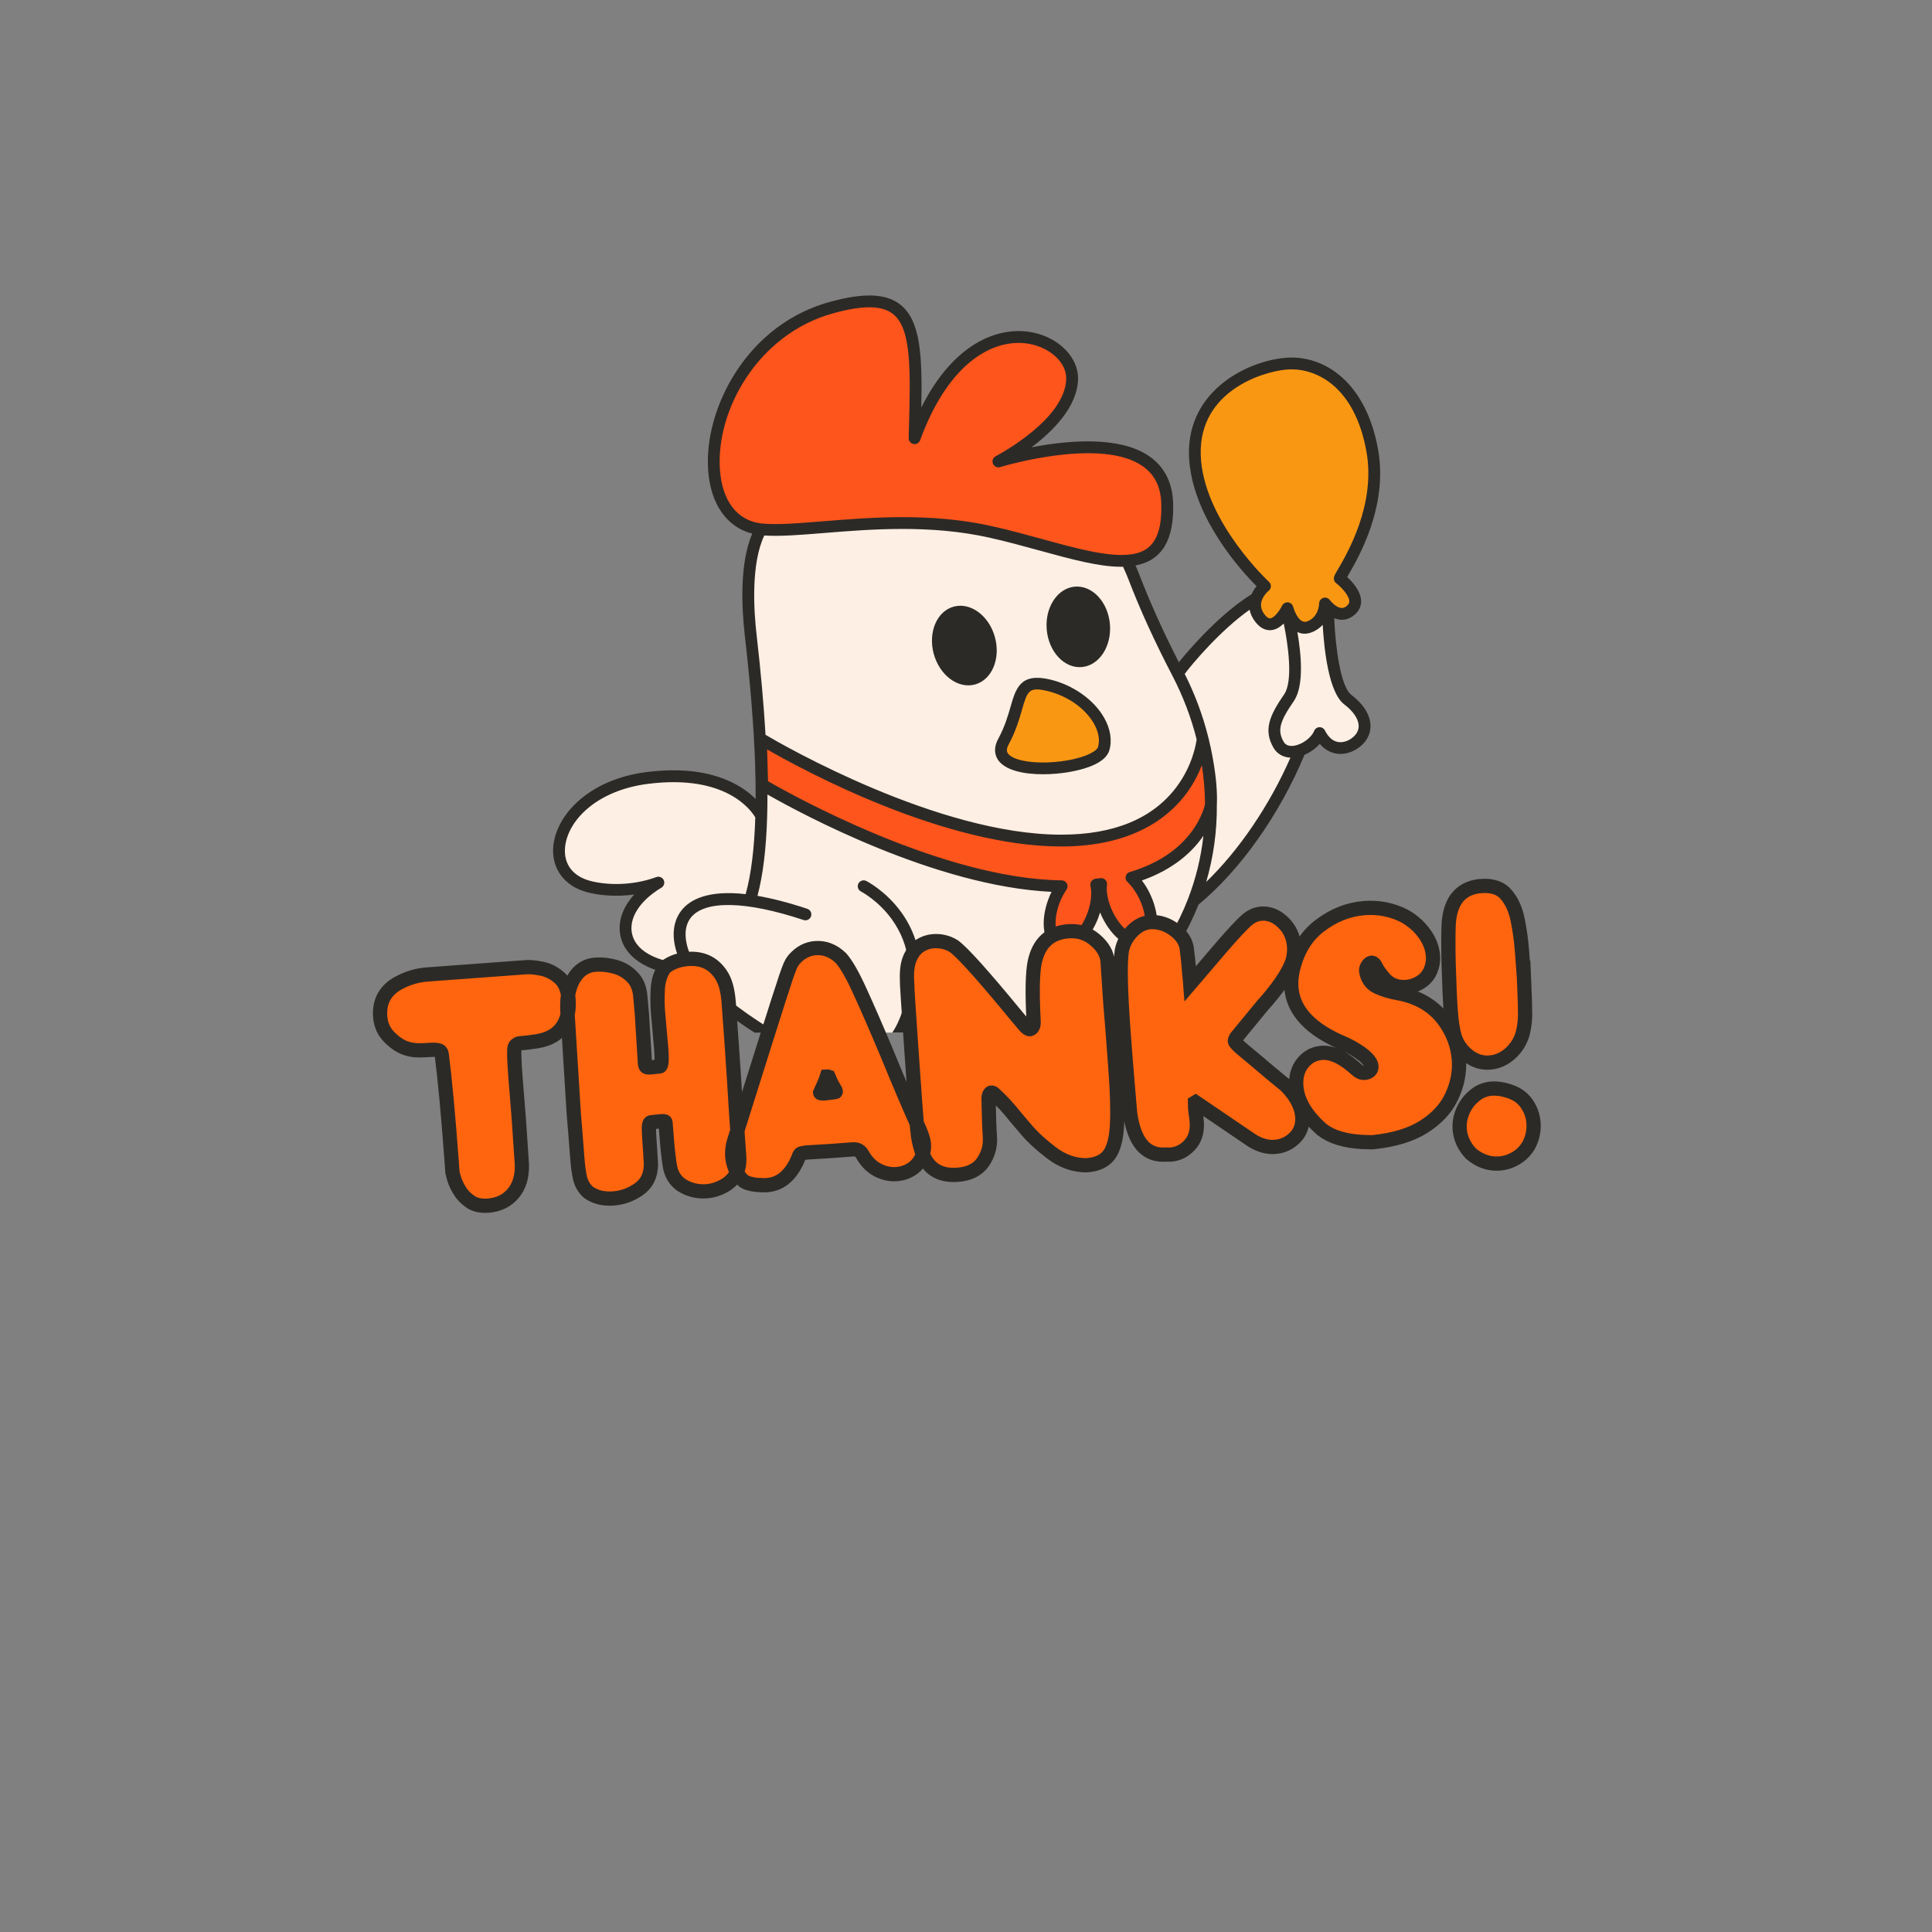 <svg xmlns="http://www.w3.org/2000/svg" xmlns:xlink="http://www.w3.org/1999/xlink" width="500" zoomAndPan="magnify" viewBox="0 0 375 375" height="500" preserveAspectRatio="xMidYMid meet" version="1.0"><rect x="0" y="0" width="375" height="375" fill="#808080" stroke="none"/><defs><g/><clipPath id="1d4e413697"><path d="M 108 148 L 236 148 L 236 200.43 L 108 200.43 Z M 108 148 " clip-rule="nonzero"/></clipPath><clipPath id="001ce3fe89"><path d="M 107 57 L 268 57 L 268 200.43 L 107 200.43 Z M 107 57 " clip-rule="nonzero"/></clipPath></defs><path fill="#fa9712" d="M 243.836 116.137 C 244.348 114.703 245.523 113.77 245.523 113.77 C 245.523 113.77 233.152 102.371 231.992 89.559 C 230.832 76.742 242.461 71.289 249.422 70.605 C 256.387 69.926 264.168 74.863 266.379 87.605 C 268.59 100.348 260.023 111.652 260.047 112.285 C 260.047 112.285 264.812 115.934 262.32 118.328 C 260.539 120.039 258.676 118.691 257.762 117.789 C 257.398 117.426 257.184 117.137 257.184 117.137 C 257.184 117.137 257.172 120.535 254.152 121.672 C 251.891 122.523 250.621 120.07 250.129 118.785 C 249.961 118.355 249.883 118.055 249.883 118.055 C 249.883 118.055 247.277 123.449 244.598 120.039 C 243.445 118.582 243.453 117.219 243.836 116.137 Z M 243.836 116.137 " fill-opacity="1" fill-rule="nonzero"/><path fill="#fdefe3" d="M 261.605 135.797 C 265.328 138.633 265.621 141.711 263.695 143.656 C 261.77 145.602 258.148 146.281 256.141 142.293 C 255.566 143.738 253.977 145.062 252.32 145.629 L 252.32 145.633 C 250.695 146.188 249 146.02 248.152 144.523 C 246.594 141.77 247.352 139.527 250.188 135.426 C 253.023 131.32 249.855 118.887 249.855 118.887 L 250.129 118.785 C 250.621 120.07 251.891 122.523 254.152 121.672 C 257.172 120.535 257.184 117.137 257.184 117.137 C 257.184 117.137 257.398 117.426 257.762 117.789 C 257.762 117.789 257.883 132.961 261.605 135.797 Z M 261.605 135.797 " fill-opacity="1" fill-rule="nonzero"/><path fill="#fdefe3" d="M 249.855 118.887 C 249.855 118.887 253.023 131.32 250.188 135.426 C 247.352 139.527 246.594 141.77 248.152 144.523 C 249 146.02 250.695 146.188 252.32 145.633 C 247.801 156.695 240.27 167.898 231.656 174.918 C 233.969 168.953 235.094 162.594 235.043 156.168 C 235.047 156.164 235.047 156.16 235.047 156.16 C 235.281 151.074 233.742 144.668 233.469 143.582 C 233.457 143.531 233.445 143.492 233.438 143.461 C 233.438 143.445 233.434 143.434 233.43 143.426 C 233.43 143.422 233.43 143.422 233.43 143.422 C 232.359 139.098 230.762 134.836 228.637 130.734 L 228.637 130.73 C 228.637 130.43 236.422 120.535 243.836 116.137 C 243.453 117.219 243.445 118.582 244.598 120.039 C 247.277 123.449 249.883 118.055 249.883 118.055 C 249.883 118.055 249.961 118.355 250.129 118.785 Z M 249.855 118.887 " fill-opacity="1" fill-rule="nonzero"/><path fill="#fd551b" d="M 193.801 89.562 C 194.32 89.402 226.043 79.684 226.555 97.754 C 226.773 105.5 223.852 108.371 219.031 108.801 C 212.523 109.387 202.559 105.52 192.227 103.223 C 174.25 99.227 156.176 103.656 147.688 102.73 C 147.637 102.723 147.582 102.719 147.531 102.711 C 131.781 100.77 136.922 66.48 161.379 59.715 C 178.691 54.926 178.066 64.504 177.52 85.062 C 187.828 56.84 208.312 64.801 208.102 73.578 C 207.891 82.246 194.148 89.383 193.801 89.562 Z M 193.801 89.562 " fill-opacity="1" fill-rule="nonzero"/><path fill="#fa9712" d="M 203.57 133.008 C 210.613 134.688 215.594 140.75 214.219 145.336 C 212.84 149.918 190.777 151.352 194.773 143.941 C 198.777 136.527 196.535 131.332 203.57 133.008 Z M 203.57 133.008 " fill-opacity="1" fill-rule="nonzero"/><g clip-path="url(#1d4e413697)"><path fill="#fdefe3" d="M 170.781 204.395 C 162.508 209.578 148.656 201.73 138.488 193.137 C 136.812 191.719 135.359 190.051 134.254 188.297 C 119.289 187.836 117.785 177.305 127.789 171.32 C 122.812 173.148 117.445 173.004 114.043 172.023 C 103.539 169.012 108.27 153.199 125.645 151.008 C 143.145 148.801 147.762 158.383 147.762 158.383 C 147.848 155.301 147.828 151.965 147.711 148.398 L 147.832 148.395 L 147.945 152.297 C 147.945 152.297 180.352 171.707 206.07 172.016 C 205.5 172.84 204.984 173.809 204.582 174.879 C 203.117 178.785 203.613 182.582 205.691 183.363 C 207.773 184.145 210.648 181.613 212.109 177.707 C 212.941 175.492 213.145 173.312 212.781 171.699 C 213.102 171.664 213.418 171.625 213.727 171.582 C 213.527 173.215 213.918 175.34 214.93 177.449 C 216.73 181.207 219.82 183.477 221.82 182.52 C 223.824 181.559 223.984 177.73 222.18 173.973 C 221.477 172.5 220.578 171.262 219.621 170.352 C 233.211 166.34 234.996 156.477 235.043 156.168 C 235.094 162.594 233.969 168.953 231.656 174.918 C 230.695 177.391 229.531 179.793 228.164 182.109 C 224.461 188.371 217.398 196.176 207.836 201.371 C 204.457 203.203 200.77 204.711 196.801 205.707 C 193.602 206.516 190.227 206.988 186.691 207.031 C 181.801 207.102 176.605 206.344 171.156 204.52 C 171.035 204.477 170.906 204.438 170.781 204.395 Z M 170.781 204.395 " fill-opacity="1" fill-rule="nonzero"/></g><path fill="#fdefe3" d="M 147.711 148.398 C 147.461 140.996 146.781 132.602 145.723 123.434 C 144.969 116.898 144.805 108.332 147.48 103.109 L 147.531 102.711 C 147.582 102.719 147.637 102.723 147.688 102.73 C 156.176 103.656 174.25 99.227 192.227 103.223 C 202.559 105.52 212.523 109.387 219.031 108.801 L 219.117 109.727 C 219.41 110.348 219.75 111.117 220.086 111.992 C 222.535 118.379 225.438 124.578 228.594 130.648 C 228.605 130.672 228.621 130.703 228.637 130.73 L 228.637 130.734 C 230.762 134.836 232.359 139.098 233.43 143.422 C 233.43 143.422 233.43 143.422 233.43 143.426 C 233.398 143.762 231.57 163.152 205.98 163.152 C 180.172 163.152 147.688 143.422 147.688 143.422 L 147.832 148.395 Z M 214.219 145.336 C 215.594 140.75 210.613 134.688 203.57 133.008 C 196.535 131.332 198.777 136.527 194.773 143.941 C 190.777 151.352 212.84 149.918 214.219 145.336 Z M 214.219 145.336 " fill-opacity="1" fill-rule="nonzero"/><path fill="#fd551b" d="M 147.832 148.395 L 147.688 143.422 C 147.688 143.422 180.172 163.152 205.98 163.152 C 231.57 163.152 233.398 143.762 233.43 143.426 C 233.434 143.434 233.438 143.445 233.438 143.461 C 233.449 143.5 233.457 143.543 233.469 143.582 C 234.488 147.75 235.016 151.977 235.043 156.168 C 234.996 156.477 233.211 166.34 219.621 170.352 C 220.578 171.262 221.477 172.5 222.18 173.973 C 223.984 177.73 223.824 181.559 221.82 182.52 C 219.82 183.477 216.73 181.207 214.93 177.449 C 213.918 175.34 213.527 173.215 213.727 171.582 C 213.418 171.625 213.102 171.664 212.781 171.699 C 213.145 173.312 212.941 175.492 212.109 177.707 C 210.648 181.613 207.773 184.145 205.691 183.363 C 203.613 182.582 203.117 178.785 204.582 174.879 C 204.984 173.809 205.5 172.84 206.07 172.016 C 180.352 171.707 147.945 152.297 147.945 152.297 Z M 147.832 148.395 " fill-opacity="1" fill-rule="nonzero"/><path fill="#2c2a27" d="M 202.449 150.285 C 204.09 150.285 205.777 150.137 207.34 149.879 C 209.973 149.445 214.516 148.316 215.312 145.664 C 215.898 143.711 215.535 141.438 214.289 139.273 C 212.277 135.781 208.273 132.957 203.832 131.895 C 198.074 130.523 197.184 133.59 196.16 137.141 C 195.66 138.879 195.035 141.043 193.762 143.398 C 192.707 145.355 193.188 146.754 193.777 147.578 C 195.164 149.523 198.703 150.285 202.449 150.285 Z M 195.785 144.488 C 197.172 141.918 197.832 139.625 198.367 137.777 C 199.422 134.125 199.672 133.262 203.305 134.125 C 207.152 135.043 210.602 137.453 212.309 140.414 C 213.238 142.031 213.527 143.66 213.121 145.008 C 212.918 145.68 211.113 146.938 206.969 147.621 C 201.867 148.465 196.789 147.848 195.645 146.25 C 195.52 146.07 195.18 145.602 195.785 144.488 Z M 195.785 144.488 " fill-opacity="1" fill-rule="nonzero"/><g clip-path="url(#001ce3fe89)"><path fill="#2c2a27" d="M 262.301 134.887 C 260.203 133.293 259.207 125.652 258.969 119.992 C 260.438 120.594 261.895 120.324 263.113 119.156 C 263.871 118.434 264.242 117.523 264.184 116.527 C 264.082 114.656 262.469 112.906 261.48 112 C 261.539 111.895 261.602 111.789 261.664 111.684 C 263.582 108.402 269.426 98.422 267.512 87.41 C 266.449 81.277 264.004 76.371 260.449 73.215 C 257.277 70.402 253.328 69.074 249.316 69.465 C 241.543 70.223 229.656 76.379 230.855 89.66 C 231.875 100.918 241.02 110.898 243.902 113.785 C 243.566 114.188 243.207 114.723 242.93 115.348 C 239.027 117.738 235.191 121.449 232.625 124.18 C 231.371 125.512 230.117 126.945 229.082 128.211 C 228.988 128.328 228.898 128.441 228.812 128.547 C 225.73 122.504 223.215 116.934 221.16 111.574 C 220.93 110.977 220.68 110.379 220.402 109.758 C 225.516 108.789 227.91 104.836 227.707 97.711 C 227.594 93.758 226.086 90.711 223.223 88.664 C 217.379 84.477 207.039 85.5 200.211 86.824 C 204.332 83.73 209.121 78.992 209.25 73.594 C 209.352 69.395 205.504 65.484 200.301 64.5 C 193.727 63.254 185.047 66.645 178.824 79.105 C 179.031 68.992 178.691 62.211 174.723 59.109 C 171.965 56.949 167.629 56.789 161.078 58.598 C 151.523 61.242 145.848 67.516 142.766 72.316 C 138.941 78.277 137.008 85.223 137.457 91.363 C 137.941 97.875 141.098 102.332 146.004 103.574 C 143.602 109.23 143.887 117.469 144.586 123.551 C 145.656 132.844 146.328 141.211 146.57 148.426 C 146.648 150.758 146.68 152.984 146.672 155.078 C 143.785 152.199 137.547 148.34 125.504 149.859 C 114.234 151.281 107.859 158.254 107.383 164.406 C 107.062 168.562 109.492 171.898 113.727 173.113 C 115.957 173.754 119.375 174.129 123.094 173.633 C 120.746 176.223 119.781 179.199 120.508 181.996 C 121.629 186.301 126.512 189.047 133.625 189.406 C 134.754 191.078 136.168 192.656 137.75 193.996 C 141.93 197.531 154.305 207.184 164.578 207.184 C 166.523 207.184 168.391 206.828 170.117 206.031 C 170.68 211.789 173.406 216.562 177.73 219.262 C 180.051 220.707 182.633 221.438 185.254 221.438 C 187.293 221.438 189.355 220.996 191.332 220.109 C 193.742 219.023 195.016 217.535 195.137 215.676 C 195.316 212.77 192.402 209.852 190.055 207.992 C 192.16 207.805 194.25 207.473 196.312 206.988 C 200.141 209.188 208.578 213.66 213.949 213.66 C 214.969 213.66 215.883 213.496 216.629 213.125 C 217.5 212.695 218.582 211.777 218.824 209.867 C 219.125 207.477 218.57 205.453 217.172 203.848 C 215.594 202.031 213.23 201.125 211.281 200.672 C 218.559 196.086 225.102 189.539 229.16 182.68 C 230.492 180.426 231.656 178.047 232.621 175.598 C 240.738 168.902 248.391 158.078 253.203 146.508 C 254.34 146.027 255.387 145.266 256.16 144.383 C 257.242 145.66 258.465 146.125 259.402 146.277 C 261.164 146.555 263.125 145.855 264.516 144.449 C 265.578 143.379 266.105 142 266.004 140.566 C 265.898 139.195 265.176 137.082 262.301 134.887 Z M 233.133 89.457 C 231.945 76.363 244.57 72.234 249.535 71.75 C 255.398 71.176 263.035 75.035 265.25 87.801 C 267.02 97.988 261.496 107.426 259.68 110.527 C 259.051 111.602 258.883 111.891 258.898 112.328 C 258.914 112.672 259.078 112.992 259.348 113.195 C 260.152 113.809 261.828 115.461 261.895 116.656 C 261.906 116.875 261.875 117.168 261.527 117.504 C 261.188 117.828 260.297 118.684 258.574 116.977 C 258.285 116.691 258.105 116.457 258.105 116.457 C 257.816 116.059 257.301 115.898 256.836 116.051 C 256.367 116.199 256.051 116.637 256.043 117.125 C 256.043 117.234 255.973 119.762 253.754 120.602 C 252.527 121.062 251.688 119.645 251.199 118.371 C 251.062 118.016 250.996 117.766 250.996 117.766 C 250.875 117.301 250.48 116.961 250.004 116.914 C 249.965 116.91 249.926 116.906 249.887 116.906 C 249.453 116.906 249.051 117.156 248.855 117.551 C 248.398 118.496 247.348 119.934 246.551 120.02 C 246.238 120.055 245.891 119.82 245.504 119.332 C 244.773 118.398 244.582 117.48 244.922 116.52 C 245.312 115.43 246.238 114.672 246.242 114.668 C 246.504 114.457 246.664 114.145 246.676 113.812 C 246.688 113.477 246.555 113.152 246.305 112.93 C 246.176 112.816 234.238 101.688 233.133 89.457 Z M 139.742 91.211 C 138.895 79.75 147.047 64.867 161.684 60.82 C 167.473 59.219 171.164 59.254 173.305 60.926 C 176.949 63.773 176.734 71.723 176.406 83.754 L 176.375 85.031 C 176.359 85.59 176.754 86.082 177.305 86.188 C 177.859 86.293 178.402 85.98 178.594 85.453 C 184.316 69.785 193.336 65.523 199.863 66.762 C 203.977 67.543 207.027 70.457 206.949 73.547 C 206.766 81.398 193.812 88.262 193.289 88.539 C 192.91 88.727 192.645 89.113 192.645 89.57 C 192.645 90.203 193.156 90.715 193.789 90.715 C 193.918 90.715 194.043 90.691 194.164 90.652 C 195.047 90.387 213.895 84.82 221.879 90.543 C 224.16 92.176 225.316 94.547 225.406 97.793 C 225.641 105.961 222.258 107.367 218.926 107.668 C 214.73 108.043 208.707 106.391 202.328 104.641 C 199.141 103.766 195.844 102.859 192.473 102.113 C 186.574 100.801 180.73 100.379 175.188 100.379 C 169.629 100.379 164.379 100.805 159.703 101.184 C 154.867 101.578 150.691 101.914 147.824 101.605 L 147.664 101.586 C 143.074 101.008 140.184 97.23 139.742 91.211 Z M 148.352 103.938 C 151.371 104.148 155.344 103.828 159.891 103.461 C 169.07 102.719 180.496 101.793 191.977 104.344 C 195.293 105.078 198.562 105.977 201.723 106.844 C 207.863 108.531 213.254 110.012 217.621 110.012 C 217.75 110.012 217.875 110.004 218.004 110.004 C 218.02 110.074 218.047 110.145 218.078 110.219 C 218.43 110.973 218.734 111.691 219.012 112.406 C 221.273 118.312 224.074 124.453 227.566 131.164 L 227.605 131.246 C 227.605 131.246 227.605 131.25 227.609 131.25 C 227.613 131.254 227.613 131.262 227.617 131.262 C 229.645 135.176 231.207 139.293 232.266 143.504 C 232.152 144.402 231.461 148.605 228.375 152.73 C 223.766 158.887 216.23 162.008 205.98 162.008 C 182.098 162.008 151.93 144.602 148.59 142.629 C 148.246 136.77 147.668 130.297 146.863 123.305 C 146.293 118.375 145.75 109.387 148.352 103.938 Z M 233.281 148.535 C 233.668 151.047 233.871 153.566 233.895 156.07 C 233.703 156.996 231.57 165.633 219.297 169.258 C 218.902 169.371 218.602 169.688 218.508 170.086 C 218.41 170.484 218.531 170.902 218.832 171.188 C 219.727 172.039 220.527 173.176 221.148 174.473 C 222.219 176.695 222.574 179.078 222.062 180.531 C 221.895 181.016 221.648 181.336 221.324 181.488 C 220.766 181.754 219.91 181.516 218.98 180.832 C 217.844 179.996 216.746 178.582 215.965 176.953 C 215.086 175.117 214.684 173.207 214.867 171.723 C 214.906 171.367 214.785 171.016 214.531 170.766 C 214.277 170.516 213.922 170.398 213.57 170.449 C 213.273 170.492 212.965 170.527 212.656 170.562 C 212.332 170.598 212.039 170.773 211.848 171.039 C 211.66 171.301 211.594 171.633 211.664 171.949 C 211.988 173.422 211.766 175.375 211.039 177.309 C 209.75 180.742 207.367 182.766 206.094 182.293 C 204.824 181.812 204.367 178.715 205.652 175.285 C 206.012 174.34 206.465 173.461 207.012 172.672 C 207.25 172.324 207.281 171.871 207.086 171.492 C 206.895 171.117 206.508 170.879 206.082 170.875 C 182.762 170.594 153.395 154.129 149.074 151.633 L 148.895 145.461 C 156.129 149.617 183.316 164.301 205.98 164.301 C 219.695 164.301 226.727 158.758 230.207 154.105 C 231.656 152.164 232.629 150.219 233.281 148.535 Z M 122.723 181.43 C 121.926 178.363 124.09 174.867 128.379 172.301 C 128.887 171.996 129.078 171.359 128.824 170.824 C 128.566 170.289 127.949 170.039 127.391 170.242 C 122.406 172.074 117.254 171.754 114.355 170.918 C 111.137 169.996 109.426 167.691 109.668 164.594 C 110.07 159.367 115.734 153.414 125.785 152.145 C 140.879 150.238 145.785 157.266 146.602 158.66 C 146.406 164.801 145.781 169.805 144.73 173.551 C 137.422 172.727 133.922 174.602 132.258 176.73 C 130.258 179.289 130.273 183.035 132.219 187.016 C 127 186.461 123.5 184.438 122.723 181.43 Z M 192.84 215.547 C 192.781 216.488 191.957 217.328 190.387 218.031 C 186.574 219.75 182.398 219.492 178.938 217.332 C 175.305 215.062 172.984 211.031 172.43 206.121 C 176.996 207.492 181.578 208.184 186.086 208.184 C 186.18 208.184 186.266 208.184 186.359 208.184 C 189.047 209.883 192.984 213.227 192.84 215.547 Z M 215.434 205.371 C 216.398 206.48 216.758 207.859 216.539 209.59 C 216.414 210.562 215.973 210.898 215.594 211.086 C 212.895 212.43 205.629 209.465 199.473 206.141 C 202.406 205.234 205.293 204.027 208.09 202.531 C 209.195 202.594 213.375 202.996 215.434 205.371 Z M 227.176 181.527 C 222.789 188.941 215.352 195.984 207.285 200.367 C 203.809 202.25 200.188 203.676 196.516 204.598 C 193.285 205.414 189.973 205.848 186.672 205.887 C 182.238 205.953 177.719 205.301 173.195 203.957 C 174.992 202.258 176.383 199.906 177.34 196.93 C 180.383 187.5 177.73 180.949 174.973 177.117 C 171.988 172.969 168.305 171.078 168.152 171 C 167.586 170.715 166.898 170.938 166.613 171.504 C 166.328 172.07 166.555 172.762 167.121 173.043 C 167.152 173.062 170.457 174.758 173.117 178.453 C 176.68 183.406 177.367 189.391 175.164 196.23 C 174.074 199.609 172.395 202.027 170.172 203.426 C 162.66 208.133 149.262 200.746 139.227 192.262 C 137.66 190.938 136.277 189.355 135.223 187.688 C 132.844 183.934 132.402 180.273 134.07 178.141 C 136.766 174.688 144.75 174.848 155.973 178.574 C 156.574 178.773 157.223 178.449 157.422 177.844 C 157.621 177.246 157.297 176.594 156.695 176.398 C 152.957 175.156 149.762 174.355 147.023 173.883 C 148.09 169.926 148.727 164.73 148.906 158.422 C 148.945 157.082 148.961 155.672 148.961 154.211 C 155.672 158.031 181.73 172.059 204.105 173.105 C 203.887 173.551 203.684 174.008 203.508 174.48 C 201.766 179.121 202.531 183.402 205.289 184.441 C 205.668 184.582 206.059 184.648 206.461 184.648 C 208.934 184.648 211.707 182.043 213.184 178.113 C 213.305 177.781 213.422 177.441 213.523 177.105 C 213.637 177.387 213.762 177.668 213.895 177.945 C 214.844 179.93 216.168 181.613 217.621 182.68 C 219.281 183.902 220.945 184.211 222.312 183.555 C 223.188 183.133 223.844 182.352 224.223 181.289 C 224.949 179.227 224.57 176.305 223.211 173.477 C 222.766 172.543 222.234 171.676 221.641 170.902 C 227.941 168.676 231.543 165.211 233.582 162.219 C 233.113 166.453 232.109 170.566 230.582 174.504 C 229.645 176.934 228.496 179.293 227.176 181.527 Z M 234.125 171.18 C 235.527 166.379 236.223 161.371 236.191 156.234 C 236.191 156.227 236.191 156.223 236.191 156.215 C 236.434 151 234.895 144.547 234.582 143.309 L 234.582 143.305 L 234.551 143.184 C 234.551 143.18 234.551 143.18 234.551 143.176 C 234.547 143.156 234.543 143.145 234.535 143.125 C 233.484 138.895 231.941 134.754 229.953 130.809 C 231.328 128.945 236.844 122.371 242.551 118.348 C 242.695 119.102 243.039 119.918 243.699 120.754 C 244.828 122.191 246.008 122.391 246.797 122.305 C 247.719 122.203 248.523 121.66 249.172 121.023 C 250.027 125.125 251.02 132.215 249.25 134.777 C 246.359 138.957 245.242 141.703 247.156 145.094 C 247.852 146.316 249.043 146.996 250.473 147.059 C 246.402 156.336 240.516 165.004 234.125 171.18 Z M 262.879 142.848 C 261.996 143.738 260.801 144.191 259.75 144.027 C 258.699 143.859 257.832 143.105 257.164 141.781 C 256.961 141.379 256.539 141.133 256.09 141.148 C 255.637 141.168 255.242 141.449 255.074 141.871 C 254.645 142.945 253.328 144.074 251.949 144.547 C 251.922 144.555 251.898 144.562 251.875 144.574 C 251.094 144.832 249.77 145.055 249.148 143.961 C 247.922 141.793 248.348 140.102 251.129 136.082 C 253.168 133.125 252.551 126.879 251.82 122.676 C 252.27 122.891 252.738 123 253.227 123 C 253.656 123 254.098 122.918 254.551 122.75 C 255.496 122.391 256.203 121.867 256.734 121.277 C 257.012 126.141 257.922 134.441 260.906 136.711 C 262.625 138.02 263.617 139.449 263.707 140.738 C 263.762 141.527 263.484 142.238 262.879 142.848 Z M 262.879 142.848 " fill-opacity="1" fill-rule="nonzero"/></g><path fill="#2c2a27" d="M 193.113 123.672 C 194.262 127.844 192.531 131.953 189.254 132.855 C 185.977 133.754 182.391 131.102 181.242 126.93 C 180.098 122.758 181.828 118.648 185.105 117.75 C 188.387 116.852 191.973 119.504 193.113 123.672 Z M 193.113 123.672 " fill-opacity="1" fill-rule="nonzero"/><path fill="#2c2a27" d="M 215.434 121.145 C 215.801 125.453 213.359 129.184 209.973 129.477 C 206.586 129.766 203.539 126.508 203.168 122.199 C 202.797 117.891 205.242 114.16 208.629 113.867 C 212.012 113.578 215.059 116.836 215.434 121.145 Z M 215.434 121.145 " fill-opacity="1" fill-rule="nonzero"/><g fill="#ff650e" fill-opacity="1"><g transform="translate(77.374, 234.805)"><g><path d="M 17.359 -0.766 C 19.367 -0.922 20.984 -1.695 22.203 -3.094 C 23.422 -4.488 23.992 -6.375 23.922 -8.75 L 23.344 -17.625 L 22.672 -25.734 C 22.473 -28.453 22.406 -30.207 22.469 -31 C 22.457 -31.477 22.578 -31.812 22.828 -32 C 23.078 -32.188 23.273 -32.285 23.422 -32.297 C 24.484 -32.367 25.645 -32.504 26.906 -32.703 C 28.164 -32.91 29.254 -33.305 30.172 -33.891 C 32.285 -35.328 33.223 -37.664 32.984 -40.906 C 32.848 -42.781 32.242 -44.164 31.172 -45.062 C 30.109 -45.969 28.957 -46.539 27.719 -46.781 C 26.488 -47.031 25.504 -47.129 24.766 -47.078 L 5.562 -45.672 C 3.613 -45.523 1.77 -44.977 0.031 -44.031 C -2.594 -42.625 -3.797 -40.426 -3.578 -37.438 C -3.461 -35.863 -2.848 -34.523 -1.734 -33.422 C -0.617 -32.328 0.484 -31.613 1.578 -31.281 C 2.148 -31.102 2.77 -30.992 3.438 -30.953 C 4.102 -30.91 5.133 -30.941 6.531 -31.047 C 6.895 -31.078 7.273 -31.047 7.672 -30.953 C 8.078 -30.867 8.312 -30.613 8.375 -30.188 C 9 -25.188 9.633 -18.328 10.281 -9.609 L 10.453 -7.203 C 10.453 -7.16 10.551 -6.785 10.75 -6.078 C 10.945 -5.367 11.301 -4.594 11.812 -3.75 C 12.32 -2.906 13.02 -2.172 13.906 -1.547 C 14.801 -0.93 15.953 -0.672 17.359 -0.766 Z M 17.359 -0.766 "/></g></g></g><g fill="#ff650e" fill-opacity="1"><g transform="translate(110.628, 232.361)"><g><path d="M 8.453 0.281 C 10.211 0.145 11.859 -0.457 13.391 -1.531 C 14.922 -2.602 15.703 -4.195 15.734 -6.312 C 15.629 -8.125 15.531 -9.633 15.438 -10.844 C 15.352 -12.051 15.316 -12.961 15.328 -13.578 C 15.336 -14.191 15.488 -14.508 15.781 -14.531 L 17.781 -14.734 C 18.102 -14.766 18.312 -14.754 18.406 -14.703 C 18.508 -14.648 18.566 -14.551 18.578 -14.406 L 18.719 -12.531 C 18.945 -9.332 19.211 -7 19.516 -5.531 C 19.91 -3.938 20.785 -2.77 22.141 -2.031 C 23.492 -1.301 24.957 -1 26.531 -1.125 C 27.633 -1.195 28.707 -1.516 29.75 -2.078 C 32.02 -3.273 33.055 -5.211 32.859 -7.891 C 32.41 -14.035 32.078 -19.062 31.859 -22.969 C 31.648 -26.281 31.305 -31.227 30.828 -37.812 C 30.648 -40.164 30.145 -41.961 29.312 -43.203 C 27.832 -45.422 25.707 -46.426 22.938 -46.219 C 21.844 -46.133 20.875 -45.898 20.031 -45.516 C 19.188 -45.141 18.613 -44.766 18.312 -44.391 C 17.57 -43.297 17.156 -41.977 17.062 -40.438 C 16.977 -38.895 16.988 -37.426 17.094 -36.031 L 17.75 -28.703 C 17.906 -26.492 17.801 -25.375 17.438 -25.344 L 15.734 -25.172 C 15.223 -25.141 14.906 -25.18 14.781 -25.297 C 14.656 -25.422 14.578 -25.688 14.547 -26.094 L 13.969 -35.469 L 13.672 -38.875 C 13.547 -40.5 13.023 -41.785 12.109 -42.734 C 11.191 -43.68 10.082 -44.336 8.781 -44.703 C 7.477 -45.066 6.203 -45.207 4.953 -45.125 C 3.191 -44.988 1.812 -44.117 0.812 -42.516 C -0.176 -40.91 -0.613 -38.816 -0.5 -36.234 L 0.781 -15.969 C 0.969 -13.727 1.18 -11.008 1.422 -7.812 C 1.555 -5.969 1.754 -4.539 2.016 -3.531 C 2.273 -2.52 2.801 -1.648 3.594 -0.922 C 4.875 0.016 6.492 0.414 8.453 0.281 Z M 8.453 0.281 "/></g></g></g><g fill="#ff650e" fill-opacity="1"><g transform="translate(144.103, 229.901)"><g><path d="M 4.719 0.156 C 6.188 0.051 7.441 -0.492 8.484 -1.484 C 9.523 -2.473 10.336 -3.742 10.922 -5.297 C 10.973 -5.516 11.066 -5.703 11.203 -5.859 C 11.348 -6.023 11.879 -6.141 12.797 -6.203 L 16.891 -6.453 L 21.469 -6.797 C 22.352 -6.859 22.992 -6.473 23.391 -5.641 C 24.18 -4.305 25.172 -3.336 26.359 -2.734 C 27.547 -2.141 28.734 -1.891 29.922 -1.984 C 31.023 -2.055 32.016 -2.383 32.891 -2.969 C 33.773 -3.551 34.438 -4.363 34.875 -5.406 C 35.188 -6.195 35.316 -6.977 35.266 -7.75 C 35.191 -8.707 34.742 -10.039 33.922 -11.75 C 32.773 -14.188 30.805 -18.797 28.016 -25.578 C 26.035 -30.273 24.32 -34.223 22.875 -37.422 C 21.426 -40.617 20.176 -42.797 19.125 -43.953 C 17.645 -45.348 16.004 -45.977 14.203 -45.844 C 12.648 -45.727 11.301 -45.047 10.156 -43.797 C 9.945 -43.555 9.758 -43.301 9.594 -43.031 C 9.27 -42.477 8.695 -40.93 7.875 -38.391 C 7.477 -37.266 4.312 -27.258 -1.625 -8.375 C -1.914 -7.395 -2.023 -6.426 -1.953 -5.469 C -1.867 -4.281 -1.508 -3.125 -0.875 -2 C -0.32 -1.07 0.301 -0.492 1 -0.266 C 1.707 -0.047 2.375 0.078 3 0.109 L 3.438 0.141 C 3.883 0.18 4.312 0.188 4.719 0.156 Z M 16.062 -17.641 C 15.438 -17.598 15.117 -17.656 15.109 -17.812 C 15.266 -18.188 15.484 -18.68 15.766 -19.297 C 16.055 -19.91 16.281 -20.461 16.438 -20.953 C 16.551 -20.961 16.645 -20.953 16.719 -20.922 C 17.07 -20.055 17.414 -19.359 17.75 -18.828 C 18.008 -18.441 18.145 -18.176 18.156 -18.031 C 18.156 -17.945 18.113 -17.906 18.031 -17.906 Z M 16.062 -17.641 "/></g></g></g><g fill="#ff650e" fill-opacity="1"><g transform="translate(176.586, 227.513)"><g><path d="M 34.344 -1.297 C 36.375 -1.441 37.832 -2.113 38.719 -3.312 C 39.613 -4.508 40.125 -6.453 40.25 -9.141 C 40.383 -11.828 40.285 -15.473 39.953 -20.078 C 39.492 -26.285 39.172 -30.477 38.984 -32.656 L 38.422 -40.859 C 38.305 -42.379 37.508 -43.773 36.031 -45.047 C 34.562 -46.316 32.832 -46.879 30.844 -46.734 C 27.27 -46.473 25.086 -44.488 24.297 -40.781 C 23.848 -38.664 23.77 -34.883 24.062 -29.438 C 24.133 -28.445 23.898 -27.879 23.359 -27.734 C 23.109 -27.711 22.781 -27.922 22.375 -28.359 L 20.734 -30.297 C 14.234 -38.223 10.164 -42.754 8.531 -43.891 C 7.332 -44.609 6.02 -44.914 4.594 -44.812 C 3.664 -44.738 2.789 -44.441 1.969 -43.922 C 1.156 -43.41 0.516 -42.598 0.047 -41.484 C -0.422 -40.379 -0.602 -38.906 -0.5 -37.062 C -0.539 -37.062 -0.469 -35.719 -0.281 -33.031 C -0.102 -30.344 0.102 -27.188 0.344 -23.562 C 0.594 -19.945 0.828 -16.707 1.047 -13.844 C 1.336 -9.801 1.504 -7.781 1.547 -7.781 C 1.629 -6.707 1.883 -5.477 2.312 -4.094 C 3.363 -0.738 5.691 0.805 9.297 0.547 C 11.586 0.379 13.238 -0.453 14.25 -1.953 C 15.27 -3.453 15.711 -5.102 15.578 -6.906 C 15.461 -8.488 15.379 -10.875 15.328 -14.062 L 15.297 -14.344 C 15.285 -14.52 15.332 -14.738 15.438 -15 C 15.551 -15.27 15.703 -15.414 15.891 -15.438 C 16.035 -15.445 16.188 -15.383 16.344 -15.25 C 17.863 -13.875 19.27 -12.344 20.562 -10.656 L 22.391 -8.531 C 23.648 -6.988 25.348 -5.398 27.484 -3.766 C 29.617 -2.129 31.906 -1.305 34.344 -1.297 Z M 34.344 -1.297 "/></g></g></g><g fill="#ff650e" fill-opacity="1"><g transform="translate(217.947, 224.473)"><g><path d="M 29.547 -1.844 C 31.047 -1.945 32.336 -2.539 33.422 -3.625 C 34.516 -4.707 35 -6.07 34.875 -7.719 C 34.727 -9.707 33.676 -11.703 31.719 -13.703 C 29.32 -15.66 27.352 -17.305 25.812 -18.641 L 23.625 -20.5 C 22.406 -21.457 21.785 -22.082 21.766 -22.375 C 21.773 -22.613 21.852 -22.828 22 -23.016 L 27.094 -29.219 C 30.133 -32.582 32.082 -35.445 32.938 -37.812 C 33.227 -38.832 33.344 -39.816 33.281 -40.766 C 33.133 -42.648 32.414 -44.207 31.125 -45.438 C 29.832 -46.676 28.438 -47.238 26.938 -47.125 C 25.832 -47.039 24.805 -46.547 23.859 -45.641 C 22.91 -44.742 21.492 -43.227 19.609 -41.094 L 13.125 -33.516 C 13.07 -34.211 13 -34.895 12.906 -35.562 L 12.828 -36.562 C 12.754 -37.594 12.633 -38.742 12.469 -40.016 C 12.363 -41.484 11.598 -42.773 10.172 -43.891 C 8.742 -45.004 7.156 -45.535 5.406 -45.484 C 4.094 -45.391 2.91 -44.805 1.859 -43.734 C 0.805 -42.66 0.133 -41.406 -0.156 -39.969 C -0.531 -37.539 -0.422 -32.242 0.172 -24.078 C 0.43 -20.586 0.688 -17.336 0.938 -14.328 L 1.438 -8.375 C 2.219 -2.727 4.539 -0.047 8.406 -0.328 L 9.297 -0.359 C 10.734 -0.461 11.973 -1.082 13.016 -2.219 C 14.055 -3.352 14.508 -4.852 14.375 -6.719 C 14.332 -7.164 14.273 -7.609 14.203 -8.047 C 14.141 -8.484 14.094 -8.941 14.062 -9.422 L 14.031 -10.453 L 14.141 -10.516 L 25.125 -3.078 C 26.633 -2.148 28.109 -1.738 29.547 -1.844 Z M 29.547 -1.844 "/></g></g></g><g fill="#ff650e" fill-opacity="1"><g transform="translate(251.808, 221.984)"><g><path d="M 14.672 -0.25 C 18.785 -0.664 22.102 -1.676 24.625 -3.281 C 27.156 -4.883 28.961 -6.852 30.047 -9.188 C 31.129 -11.531 31.586 -13.898 31.422 -16.297 C 31.211 -19.055 30.25 -21.609 28.531 -23.953 C 26.426 -26.742 23.41 -28.5 19.484 -29.219 C 18.109 -29.445 16.801 -29.848 15.562 -30.422 C 14.332 -31.004 13.602 -32.062 13.375 -33.594 C 13.395 -33.957 13.523 -34.297 13.766 -34.609 C 14.004 -34.93 14.25 -35.102 14.5 -35.125 C 14.832 -35.062 15.113 -34.781 15.344 -34.281 C 15.57 -33.781 16.086 -33.047 16.891 -32.078 C 17.973 -30.828 19.398 -30.266 21.172 -30.391 C 22.16 -30.461 23.086 -30.77 23.953 -31.312 C 24.816 -31.863 25.457 -32.602 25.875 -33.531 C 26.289 -34.469 26.461 -35.438 26.391 -36.438 C 26.273 -37.945 25.707 -39.395 24.688 -40.781 C 23.676 -42.164 22.391 -43.301 20.828 -44.188 C 18.398 -45.406 15.828 -45.914 13.109 -45.719 C 9.984 -45.488 7.062 -44.332 4.344 -42.25 C 1.633 -40.164 -0.125 -37.148 -0.938 -33.203 C -1.113 -32.16 -1.172 -31.195 -1.109 -30.312 C -0.773 -25.707 2.672 -22.062 9.234 -19.375 C 9.953 -19.02 10.453 -18.758 10.734 -18.594 C 13.117 -17.219 14.348 -16.02 14.422 -15 C 14.441 -14.625 14.32 -14.32 14.062 -14.094 C 13.801 -13.875 13.492 -13.75 13.141 -13.719 C 12.586 -13.676 12.07 -13.879 11.594 -14.328 C 9.051 -16.66 6.785 -17.754 4.797 -17.609 C 3.285 -17.492 2.047 -16.836 1.078 -15.641 C 0.117 -14.441 -0.289 -12.941 -0.156 -11.141 C 0.051 -8.266 1.703 -5.461 4.797 -2.734 C 6.598 -1.316 9.172 -0.508 12.516 -0.312 C 13.742 -0.25 14.461 -0.227 14.672 -0.25 Z M 14.672 -0.25 "/></g></g></g><g fill="#ff650e" fill-opacity="1"><g transform="translate(282.25, 219.747)"><g><path d="M 6.938 -13.484 C 8.406 -13.586 9.75 -14.188 10.969 -15.281 C 12.188 -16.375 12.988 -17.707 13.375 -19.281 C 13.664 -20.457 13.812 -21.656 13.812 -22.875 C 13.812 -24.094 13.758 -25.914 13.656 -28.344 L 13.516 -31.828 L 13.469 -31.828 L 13.219 -35.078 C 13.07 -37.141 12.789 -39.172 12.375 -41.172 C 11.969 -43.18 11.227 -44.82 10.156 -46.094 C 9.094 -47.363 7.473 -47.914 5.297 -47.75 L 4.875 -47.719 C 1.176 -47.227 -0.781 -44.719 -1 -40.188 C -1.082 -38.227 -1.086 -35.727 -1.016 -32.688 C -0.898 -28.633 -0.766 -25.562 -0.609 -23.469 C -0.453 -21.363 -0.191 -19.719 0.172 -18.531 C 0.535 -17.344 1.172 -16.297 2.078 -15.391 C 3.516 -13.984 5.133 -13.348 6.938 -13.484 Z M 8.844 6.125 C 9.969 6.039 11.047 5.691 12.078 5.078 C 13.109 4.461 13.938 3.613 14.562 2.531 C 15.27 1.156 15.566 -0.285 15.453 -1.797 C 15.359 -3.129 14.914 -4.363 14.125 -5.5 C 13.344 -6.645 12.195 -7.461 10.688 -7.953 C 9.5 -8.348 8.359 -8.504 7.266 -8.422 C 6.41 -8.359 5.578 -8.094 4.766 -7.625 C 3.453 -6.738 2.492 -5.664 1.891 -4.406 C 1.285 -3.145 1.031 -1.848 1.125 -0.516 C 1.25 1.211 1.973 2.781 3.297 4.188 C 4.992 5.625 6.844 6.27 8.844 6.125 Z M 8.844 6.125 "/></g></g></g><path stroke-linecap="butt" transform="matrix(0.924, -0.068, 0.068, 0.924, 62.437, 177.363)" fill="none" stroke-linejoin="miter" d="M 30.267 63.54 C 32.452 63.54 34.25 62.835 35.659 61.425 C 37.078 60.008 37.849 58.028 37.977 55.48 L 38.033 45.864 L 37.976 37.094 C 37.976 34.153 38.035 32.263 38.151 31.427 C 38.189 30.91 38.346 30.566 38.616 30.392 C 38.901 30.205 39.123 30.116 39.288 30.115 C 40.433 30.115 41.693 30.055 43.062 29.941 C 44.44 29.822 45.649 29.484 46.688 28.918 C 49.068 27.529 50.258 25.085 50.258 21.577 C 50.259 19.548 49.721 18.008 48.64 16.957 C 47.573 15.898 46.382 15.193 45.072 14.843 C 43.763 14.485 42.707 14.306 41.912 14.306 L 21.134 14.305 C 19.025 14.306 16.998 14.745 15.057 15.617 C 12.112 16.93 10.644 19.198 10.643 22.423 C 10.644 24.13 11.194 25.62 12.305 26.894 C 13.42 28.168 14.558 29.021 15.713 29.46 C 16.304 29.703 16.96 29.873 17.679 29.968 C 18.399 30.068 19.511 30.116 21.016 30.117 C 21.413 30.116 21.823 30.18 22.241 30.304 C 22.659 30.419 22.886 30.719 22.924 31.191 C 23.206 36.605 23.35 44.024 23.35 53.458 L 23.347 56.078 C 23.349 56.117 23.424 56.528 23.582 57.304 C 23.745 58.081 24.066 58.946 24.541 59.898 C 25.017 60.85 25.711 61.692 26.625 62.431 C 27.539 63.17 28.754 63.538 30.267 63.54 Z M 56.589 63.961 C 58.495 63.962 60.312 63.449 62.04 62.418 C 63.778 61.379 64.745 59.721 64.937 57.449 C 64.979 55.495 64.998 53.865 64.997 52.555 C 64.996 51.24 65.026 50.262 65.082 49.611 C 65.144 48.947 65.333 48.619 65.654 48.617 L 67.81 48.56 C 68.169 48.561 68.395 48.59 68.492 48.648 C 68.589 48.706 68.641 48.811 68.638 48.968 L 68.64 51.009 C 68.639 54.466 68.737 56.993 68.933 58.584 C 69.252 60.336 70.106 61.654 71.494 62.546 C 72.895 63.444 74.447 63.887 76.159 63.891 C 77.351 63.89 78.528 63.63 79.686 63.119 C 82.227 62.008 83.503 59.997 83.502 57.085 C 83.5 50.44 83.54 45.012 83.617 40.795 C 83.656 37.218 83.677 31.869 83.677 24.739 C 83.674 22.194 83.278 20.225 82.479 18.839 C 81.053 16.33 78.85 15.077 75.866 15.078 C 74.67 15.079 73.601 15.249 72.659 15.59 C 71.73 15.927 71.081 16.298 70.722 16.695 C 69.851 17.801 69.301 19.181 69.078 20.834 C 68.864 22.484 68.756 24.069 68.755 25.582 L 68.872 33.524 C 68.871 35.903 68.673 37.094 68.276 37.094 L 66.425 37.152 C 65.871 37.154 65.538 37.083 65.421 36.947 C 65.304 36.812 65.245 36.525 65.243 36.089 L 65.36 25.933 L 65.303 22.23 C 65.304 20.485 64.842 19.065 63.92 17.978 C 63.004 16.88 61.866 16.082 60.495 15.588 C 59.124 15.094 57.76 14.846 56.399 14.843 C 54.497 14.847 52.949 15.671 51.754 17.321 C 50.559 18.974 49.923 21.189 49.845 23.968 L 49.597 45.865 C 49.634 48.294 49.654 51.241 49.652 54.711 C 49.655 56.689 49.752 58.239 49.945 59.356 C 50.15 60.474 50.649 61.449 51.446 62.286 C 52.767 63.401 54.484 63.963 56.589 63.961 Z M 88.801 63.539 C 90.394 63.538 91.791 63.053 92.987 62.08 C 94.179 61.103 95.154 59.792 95.912 58.162 C 95.993 57.931 96.108 57.736 96.264 57.579 C 96.428 57.413 97.004 57.333 97.998 57.33 L 102.41 57.392 L 107.364 57.389 C 108.319 57.391 108.974 57.845 109.334 58.759 C 110.089 60.277 111.084 61.403 112.319 62.14 C 113.554 62.869 114.804 63.232 116.081 63.232 C 117.273 63.231 118.366 62.957 119.358 62.404 C 120.358 61.848 121.132 61.034 121.689 59.955 C 122.085 59.117 122.286 58.283 122.288 57.45 C 122.287 56.419 121.905 54.945 121.15 53.034 C 120.119 50.325 118.369 45.209 115.904 37.691 C 114.156 32.486 112.619 28.104 111.299 24.55 C 109.989 20.984 108.816 18.539 107.789 17.221 C 106.311 15.587 104.596 14.772 102.643 14.772 C 100.974 14.772 99.464 15.413 98.115 16.696 C 97.882 16.928 97.66 17.187 97.458 17.468 C 97.058 18.022 96.326 19.633 95.259 22.306 C 94.733 23.489 90.532 34.009 82.652 53.865 C 82.255 54.905 82.056 55.939 82.056 56.97 C 82.056 58.242 82.36 59.511 82.959 60.785 C 83.475 61.825 84.102 62.496 84.84 62.796 C 85.58 63.087 86.284 63.278 86.954 63.365 L 87.432 63.422 C 87.908 63.499 88.365 63.541 88.801 63.539 Z M 102.414 45.267 C 101.733 45.267 101.392 45.192 101.391 45.035 C 101.598 44.636 101.877 44.12 102.236 43.491 C 102.596 42.85 102.875 42.27 103.069 41.756 C 103.183 41.756 103.287 41.776 103.373 41.816 C 103.684 42.765 103.998 43.545 104.322 44.147 C 104.564 44.584 104.686 44.88 104.683 45.036 C 104.686 45.112 104.645 45.152 104.569 45.15 Z M 155.947 64.311 C 158.132 64.311 159.749 63.703 160.797 62.491 C 161.855 61.275 162.563 59.227 162.923 56.341 C 163.283 53.456 163.462 49.525 163.464 44.555 C 163.464 37.831 163.446 33.294 163.403 30.945 L 163.465 22.057 C 163.462 20.425 162.715 18.866 161.218 17.382 C 159.734 15.883 157.913 15.136 155.757 15.138 C 151.898 15.138 149.395 17.109 148.239 21.052 C 147.606 23.275 147.228 27.33 147.099 33.217 C 147.1 34.295 146.803 34.894 146.211 35.011 C 145.932 35.012 145.592 34.755 145.194 34.239 L 143.59 32.025 C 137.217 22.989 133.194 17.799 131.527 16.447 C 130.294 15.574 128.901 15.138 127.359 15.135 C 126.357 15.137 125.401 15.384 124.489 15.879 C 123.574 16.374 122.816 17.201 122.215 18.357 C 121.623 19.514 121.309 21.085 121.268 23.077 C 121.23 23.078 121.199 24.53 121.18 27.432 C 121.161 30.338 121.143 33.752 121.12 37.677 C 121.103 41.59 121.095 45.097 121.091 48.195 C 121.095 52.578 121.111 54.769 121.153 54.767 C 121.153 55.925 121.33 57.253 121.693 58.759 C 122.566 62.462 124.949 64.311 128.846 64.31 C 131.31 64.309 133.154 63.549 134.365 62.023 C 135.581 60.49 136.186 58.746 136.186 56.794 C 136.19 55.082 136.285 52.519 136.481 49.102 L 136.478 48.793 C 136.48 48.599 136.548 48.363 136.683 48.081 C 136.83 47.8 136.997 47.656 137.192 47.658 C 137.357 47.657 137.519 47.741 137.672 47.905 C 139.191 49.5 140.584 51.246 141.856 53.149 L 143.65 55.597 C 144.882 57.348 146.581 59.189 148.747 61.119 C 150.912 63.054 153.311 64.118 155.947 64.311 Z M 195.556 63.364 C 197.187 63.365 198.63 62.825 199.884 61.746 C 201.135 60.667 201.764 59.234 201.76 57.45 C 201.761 55.303 200.792 53.072 198.849 50.761 C 196.419 48.461 194.426 46.531 192.875 44.975 L 190.661 42.835 C 189.436 41.68 188.823 40.941 188.825 40.62 C 188.864 40.378 188.961 40.157 189.114 39.965 L 195.09 33.701 C 198.623 30.317 200.951 27.395 202.066 24.928 C 202.467 23.85 202.667 22.796 202.667 21.764 C 202.664 19.735 202.022 18.006 200.727 16.579 C 199.434 15.14 197.974 14.424 196.342 14.423 C 195.146 14.424 194.002 14.868 192.905 15.764 C 191.804 16.655 190.162 18.178 187.979 20.326 L 180.401 27.972 C 180.402 27.216 180.384 26.479 180.344 25.758 L 180.343 24.68 C 180.344 23.572 180.305 22.319 180.226 20.922 C 180.225 19.329 179.499 17.876 178.04 16.565 C 176.594 15.254 174.933 14.557 173.058 14.482 C 171.63 14.479 170.309 15.02 169.097 16.097 C 167.882 17.166 167.056 18.458 166.619 19.973 C 166.015 22.557 165.714 28.262 165.715 37.096 C 165.717 40.874 165.733 44.392 165.772 47.658 L 165.847 54.113 C 166.242 60.233 168.532 63.292 172.708 63.29 L 173.654 63.364 C 175.209 63.364 176.595 62.794 177.807 61.658 C 179.023 60.521 179.63 58.939 179.631 56.91 C 179.628 56.432 179.608 55.957 179.571 55.481 C 179.534 55.005 179.512 54.509 179.511 53.998 L 179.57 52.861 L 179.688 52.802 L 190.907 61.691 C 192.461 62.806 194.009 63.364 195.556 63.364 Z M 216.08 63.887 C 220.535 63.771 224.187 62.953 227.034 61.425 C 229.881 59.893 231.98 57.909 233.329 55.481 C 234.678 53.052 235.353 50.549 235.353 47.962 C 235.356 44.983 234.52 42.153 232.848 39.481 C 230.829 36.298 227.723 34.168 223.537 33.1 C 222.071 32.743 220.703 32.207 219.428 31.5 C 218.158 30.781 217.456 29.584 217.333 27.914 C 217.379 27.516 217.541 27.156 217.814 26.838 C 218.095 26.516 218.373 26.355 218.657 26.355 C 219.006 26.435 219.278 26.755 219.473 27.319 C 219.678 27.871 220.179 28.707 220.976 29.822 C 222.05 31.253 223.549 31.964 225.463 31.965 C 226.528 31.967 227.549 31.708 228.521 31.192 C 229.501 30.677 230.249 29.937 230.764 28.965 C 231.28 27.984 231.537 26.955 231.536 25.877 C 231.538 24.241 231.051 22.646 230.08 21.083 C 229.109 19.507 227.808 18.181 226.175 17.102 C 223.669 15.599 220.944 14.845 218.002 14.844 C 214.612 14.844 211.372 15.861 208.281 17.891 C 205.204 19.909 203.07 23.011 201.888 27.185 C 201.603 28.305 201.463 29.339 201.465 30.29 C 201.463 35.264 204.882 39.463 211.722 42.895 C 212.481 43.331 212.999 43.644 213.28 43.842 C 215.748 45.511 216.981 46.904 216.979 48.024 C 216.98 48.421 216.83 48.731 216.531 48.954 C 216.227 49.169 215.877 49.274 215.48 49.274 C 214.888 49.273 214.353 49.018 213.88 48.502 C 211.332 45.791 208.988 44.44 206.841 44.438 C 205.21 44.437 203.825 45.045 202.688 46.259 C 201.551 47.473 200.982 49.058 200.982 51.007 C 200.983 54.109 202.535 57.249 205.644 60.436 C 207.47 62.105 210.177 63.179 213.759 63.658 C 215.071 63.809 215.843 63.887 216.08 63.887 Z M 241.744 49.041 C 243.337 49.044 244.831 48.503 246.221 47.425 C 247.606 46.348 248.582 44.97 249.148 43.3 C 249.543 42.065 249.793 40.794 249.89 39.483 C 249.986 38.171 250.076 36.204 250.154 33.581 L 250.27 29.824 L 250.211 29.823 L 250.212 26.299 C 250.211 24.071 250.069 21.867 249.79 19.683 C 249.516 17.486 248.851 15.666 247.791 14.219 C 246.744 12.76 245.043 12.034 242.693 12.035 L 242.211 12.033 C 238.2 12.275 235.895 14.819 235.289 19.669 C 235.058 21.774 234.857 24.46 234.693 27.723 C 234.498 32.105 234.401 35.428 234.4 37.689 C 234.402 39.963 234.549 41.758 234.837 43.068 C 235.138 44.379 235.754 45.553 236.675 46.593 C 238.101 48.228 239.792 49.041 241.744 49.041 Z M 242.212 70.284 C 243.446 70.286 244.642 69.993 245.797 69.41 C 246.95 68.836 247.908 67.993 248.667 66.874 C 249.541 65.446 249.979 63.919 249.976 62.287 C 249.976 60.85 249.599 59.483 248.84 58.193 C 248.086 56.899 246.909 55.938 245.316 55.305 C 244.09 54.784 242.88 54.521 241.688 54.518 C 240.763 54.518 239.846 54.738 238.935 55.174 C 237.466 56.013 236.355 57.089 235.595 58.411 C 234.839 59.721 234.459 61.092 234.46 62.521 C 234.462 64.393 235.115 66.149 236.428 67.779 C 238.135 69.448 240.064 70.287 242.212 70.284 Z M 242.212 70.284 " stroke="#2c2a27" stroke-width="2.984" stroke-opacity="1" stroke-miterlimit="4"/></svg>